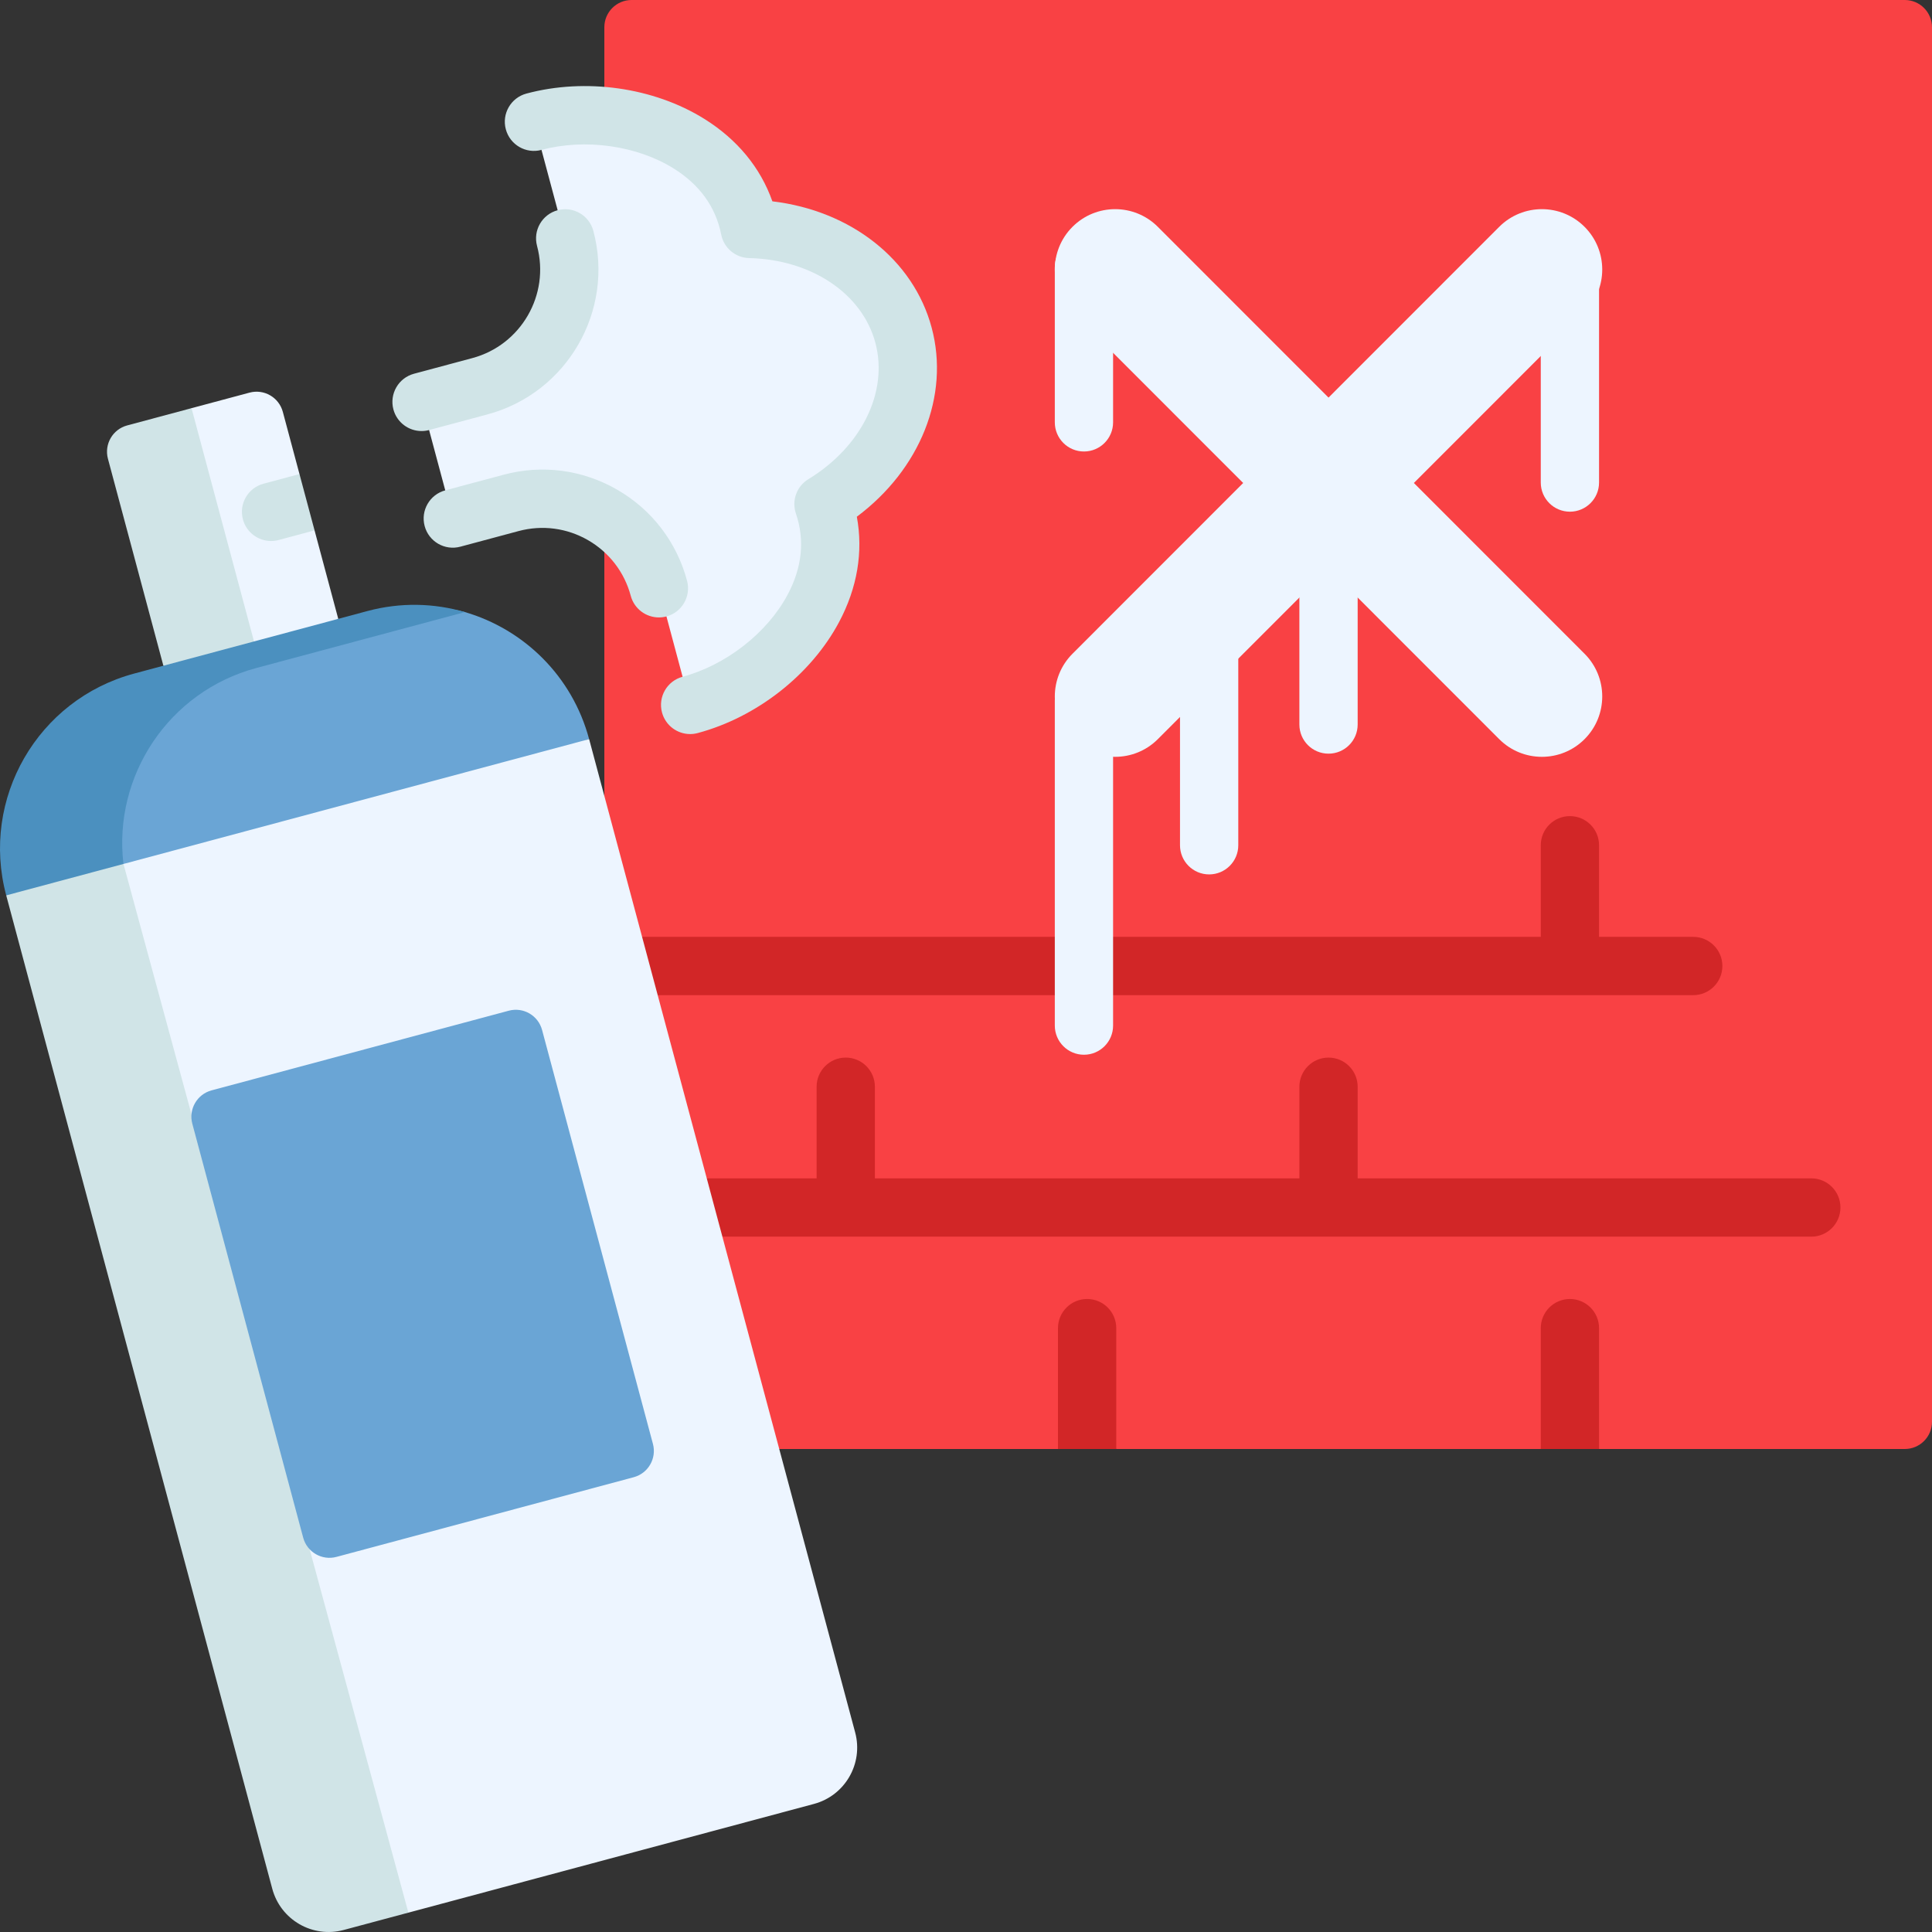 <svg width="120" height="120" viewBox="0 0 120 120" fill="none" xmlns="http://www.w3.org/2000/svg">
    <rect x="0" y="0" width="120" height="120" fill="#333333" stroke="none"/>
    <path
        d="M120 1.69V88.31C120 89.245 119.242 90 118.311 90H99.32L97.51 87.586L95.7 90H69.333L67.523 87.586L65.713 90H39.226C38.294 90 37.537 89.245 37.537 88.31V1.69C37.537 0.758 38.294 0 39.226 0H118.311C119.242 0 120 0.758 120 1.69Z"
        fill="#F94144" />
    <path
        d="M112.503 73.189H84.327V67.5C84.327 66.5 83.516 65.689 82.517 65.689C81.517 65.689 80.707 66.5 80.707 67.5V73.189H54.341V67.5C54.341 66.5 53.53 65.689 52.531 65.689C51.531 65.689 50.721 66.5 50.721 67.5V73.189H37.701C36.701 73.189 35.891 74 35.891 75C35.891 76 36.701 76.811 37.701 76.811H112.503C113.502 76.811 114.313 76 114.313 75C114.313 74 113.503 73.189 112.503 73.189Z"
        fill="#D22627" />
    <path
        d="M37.701 61.811H105.17C106.169 61.811 106.98 61 106.98 60C106.98 59 106.169 58.19 105.17 58.19H99.32V52.5C99.32 51.5 98.509 50.69 97.51 50.69C96.51 50.69 95.7 51.5 95.7 52.5V58.19H37.701C36.701 58.19 35.891 59 35.891 60C35.891 61.001 36.701 61.811 37.701 61.811Z"
        fill="#D22627" />
    <path
        d="M69.333 82.494V90.001H65.713V82.494C65.713 81.494 66.524 80.683 67.523 80.683C68.522 80.683 69.333 81.494 69.333 82.494Z"
        fill="#D22627" />
    <path
        d="M99.32 90.001V82.494C99.32 81.494 98.509 80.683 97.51 80.683C96.51 80.683 95.7 81.494 95.7 82.494V90.001H99.32Z"
        fill="#D22627" />
    <path
        d="M56.118 20.82C55.061 16.872 51.131 14.326 46.572 14.22C45.409 8.341 38.278 6.191 33.165 7.561L35.105 14.806C36.177 18.807 33.803 22.919 29.804 23.991L26.184 24.962L28.124 32.206L31.744 31.236C35.744 30.164 39.854 32.538 40.926 36.539L42.866 43.783C48.013 42.404 53.068 36.946 51.149 31.31C55.044 28.938 57.176 24.768 56.118 20.82Z"
        fill="#EDF5FF" />
    <path
        d="M21.01 38.439L12.561 43.765L8.68 29.276L11.896 25.352L15.498 24.387C16.399 24.145 17.325 24.68 17.567 25.582L18.601 29.445L17.282 31.524L19.538 32.943L21.01 38.439Z"
        fill="#EDF5FF" />
    <path
        d="M11.896 25.352L7.899 26.424C6.998 26.665 6.463 27.592 6.704 28.494L10.148 41.35L12.876 43.033L15.777 39.841L11.896 25.352Z"
        fill="#D0E4E7" />
    <path
        d="M36.591 45.908L2.799 58.028C1.192 52.027 4.752 43.443 10.75 41.835L22.819 38.677C24.883 38.124 26.966 37.458 28.877 38.017C32.521 39.084 35.537 41.971 36.591 45.908Z"
        fill="#6AA5D5" />
    <path
        d="M7.667 53.662C7.022 48.202 10.463 42.954 15.927 41.489L28.877 38.018C26.966 37.458 24.883 37.4 22.819 37.953L8.337 41.835C2.338 43.443 -1.222 49.612 0.386 55.613L4.64 56.25L7.667 53.662Z"
        fill="#4B90BF" />
    <path
        d="M50.557 112.045L25.365 118.798C25.365 118.798 20.327 118.13 19.325 114.901L4.278 58.028L7.667 53.662L36.592 45.908L53.117 107.609C53.634 109.541 52.488 111.527 50.557 112.045Z"
        fill="#EDF5FF" />
    <path
        d="M7.669 53.661L0.386 55.613L16.911 117.314C17.429 119.247 19.414 120.393 21.345 119.875L25.365 118.798L7.669 53.661Z"
        fill="#D0E4E7" />
    <path
        d="M39.36 91.753L20.9 96.701C19.999 96.943 19.073 96.408 18.831 95.506L11.945 69.795C11.704 68.894 12.239 67.967 13.14 67.725L31.6 62.777C32.501 62.535 33.427 63.07 33.669 63.972L40.555 89.683C40.796 90.585 40.261 91.511 39.36 91.753Z"
        fill="#6AA5D5" />
    <path
        d="M19.538 32.943L17.303 33.542C17.149 33.583 16.989 33.603 16.835 33.603C16.036 33.603 15.305 33.069 15.088 32.26C14.829 31.294 15.402 30.302 16.367 30.044L18.601 29.445L19.538 32.943Z"
        fill="#D0E4E7" />
    <path
        d="M26.183 26.773C25.383 26.773 24.652 26.24 24.435 25.431C24.177 24.465 24.75 23.472 25.715 23.213L29.336 22.242C32.364 21.43 34.168 18.305 33.357 15.275C33.098 14.309 33.671 13.316 34.637 13.057C35.602 12.798 36.595 13.371 36.853 14.337C38.181 19.296 35.229 24.412 30.273 25.741L26.652 26.711C26.495 26.753 26.338 26.773 26.183 26.773Z"
        fill="#D0E4E7" />
    <path
        d="M40.925 38.35C40.125 38.35 39.394 37.817 39.177 37.008C38.784 35.54 37.843 34.313 36.528 33.553C35.213 32.794 33.68 32.592 32.213 32.985L28.592 33.956C27.627 34.215 26.634 33.641 26.376 32.675C26.117 31.709 26.69 30.716 27.655 30.457L31.276 29.487C33.678 28.843 36.185 29.174 38.338 30.417C40.491 31.66 42.031 33.668 42.674 36.071C42.933 37.037 42.36 38.03 41.394 38.288C41.237 38.331 41.08 38.35 40.925 38.35Z"
        fill="#D0E4E7" />
    <path
        d="M42.865 45.594C42.066 45.594 41.335 45.061 41.118 44.252C40.859 43.286 41.432 42.293 42.398 42.034C45.093 41.311 47.653 39.312 48.918 36.941C49.824 35.244 49.998 33.546 49.435 31.895C49.161 31.091 49.483 30.205 50.208 29.764C53.515 27.749 55.188 24.343 54.37 21.288C53.552 18.233 50.401 16.12 46.529 16.03C45.681 16.01 44.96 15.404 44.796 14.571C44.456 12.855 43.459 11.471 41.831 10.457C39.551 9.037 36.334 8.587 33.633 9.311C32.667 9.571 31.675 8.996 31.417 8.03C31.158 7.064 31.731 6.071 32.696 5.812C36.374 4.826 40.607 5.428 43.744 7.382C45.792 8.658 47.234 10.411 47.974 12.505C52.842 13.083 56.733 16.116 57.867 20.351C59.001 24.585 57.147 29.159 53.22 32.094C53.624 34.275 53.249 36.515 52.112 38.646C50.371 41.909 47.008 44.548 43.335 45.532C43.178 45.574 43.02 45.594 42.865 45.594Z"
        fill="#D0E4E7" />
    <path
        d="M98.42 40.606L87.818 29.999L98.42 19.392C99.884 17.928 99.883 15.553 98.42 14.089C96.956 12.625 94.583 12.625 93.119 14.089L82.517 24.696L71.915 14.089C70.451 12.625 68.078 12.625 66.614 14.089C65.15 15.553 65.15 17.928 66.614 19.392L77.216 29.999L66.614 40.606C65.15 42.071 65.15 44.445 66.614 45.91C68.078 47.374 70.451 47.374 71.915 45.91L82.517 35.303L93.119 45.91C94.583 47.374 96.956 47.374 98.42 45.91C99.883 44.445 99.884 42.071 98.42 40.606Z"
        fill="#EDF5FF" />
    <path
        d="M67.326 65.512C66.326 65.512 65.516 64.701 65.516 63.701V43.495C65.516 42.495 66.326 41.685 67.326 41.685C68.325 41.685 69.136 42.495 69.136 43.495V63.701C69.136 64.701 68.325 65.512 67.326 65.512Z"
        fill="#EDF5FF" />
    <path
        d="M82.517 46.811C81.517 46.811 80.707 46.001 80.707 45.001V35.303C80.707 34.303 81.517 33.492 82.517 33.492C83.516 33.492 84.327 34.303 84.327 35.303V45.001C84.327 46.001 83.516 46.811 82.517 46.811Z"
        fill="#EDF5FF" />
    <path
        d="M75.102 54.311C74.102 54.311 73.292 53.5 73.292 52.5V40.306C73.292 39.306 74.102 38.496 75.102 38.496C76.102 38.496 76.912 39.306 76.912 40.306V52.5C76.912 53.5 76.102 54.311 75.102 54.311Z"
        fill="#EDF5FF" />
    <path
        d="M67.326 28.043C66.326 28.043 65.516 27.232 65.516 26.232V16.599C65.516 15.599 66.326 14.789 67.326 14.789C68.325 14.789 69.136 15.599 69.136 16.599V26.232C69.136 27.232 68.325 28.043 67.326 28.043Z"
        fill="#EDF5FF" />
    <path
        d="M97.51 31.782C96.51 31.782 95.7 30.971 95.7 29.971V17.888C95.7 16.888 96.51 16.078 97.51 16.078C98.509 16.078 99.32 16.888 99.32 17.888V29.971C99.32 30.971 98.509 31.782 97.51 31.782Z"
        fill="#EDF5FF" />
</svg>